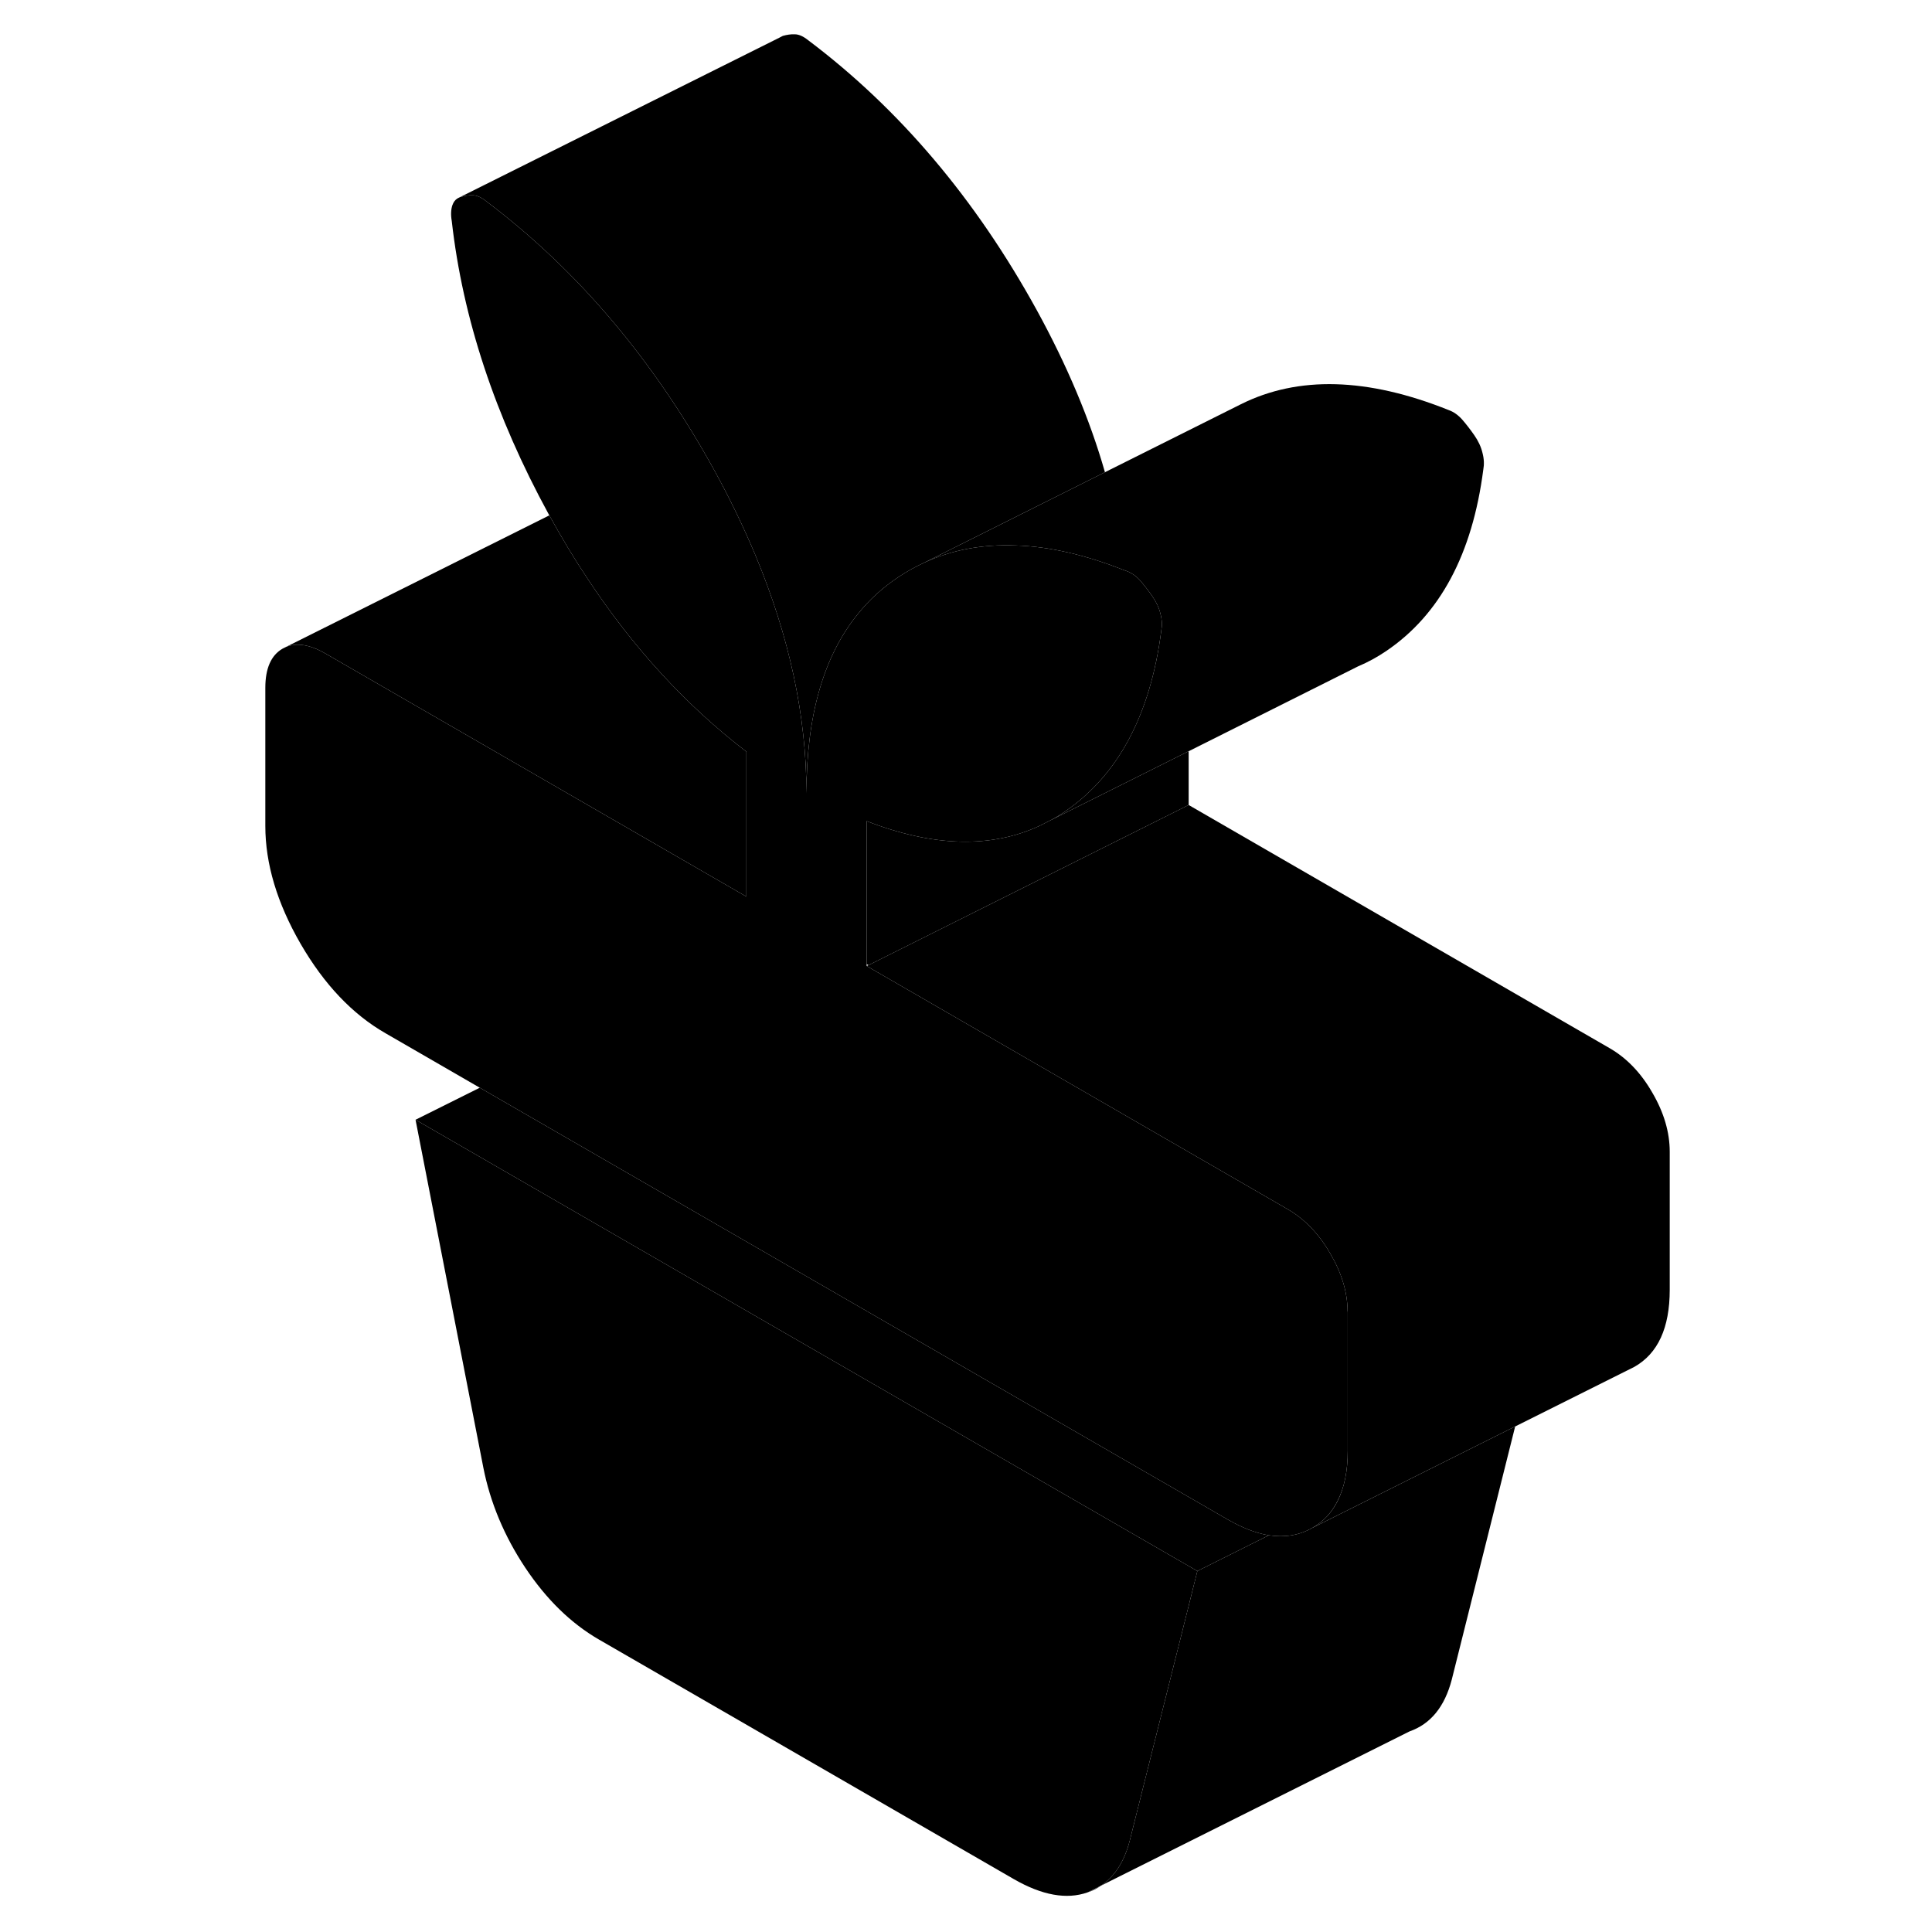 <svg width="24" height="24" viewBox="0 0 92 120" xmlns="http://www.w3.org/2000/svg" stroke-width="1px" stroke-linecap="round" stroke-linejoin="round">
    <path d="M53.56 117.54C53.85 117.44 54.12 117.31 54.36 117.14L53.56 117.54Z" class="pr-icon-iso-solid-stroke" stroke-linejoin="round"/>
    <path d="M69.71 81.54V90.11C69.71 91.37 69.5 92.4 69.08 93.22C68.72 93.95 68.2 94.51 67.51 94.9C66.7 95.36 65.81 95.51 64.82 95.36H64.81C64.01 95.23 63.16 94.9 62.24 94.37L35.6 78.99L15.8 67.56L9.95 64.18C7.89 63 6.13 61.14 4.67 58.62C3.21 56.09 2.48 53.65 2.48 51.3V42.72C2.48 41.51 2.84 40.7 3.55 40.29L3.77 40.18C4.45 39.91 5.26 40.04 6.21 40.59L32.36 55.69V46.69C28.61 43.81 25.31 40.22 22.48 35.92C21.65 34.68 20.87 33.37 20.12 32.01C20.11 31.99 20.09 31.96 20.08 31.94C16.75 25.84 14.74 19.77 14.06 13.73C13.99 13.34 14.01 13 14.1 12.74C14.17 12.55 14.27 12.41 14.42 12.32L14.56 12.25C14.56 12.25 14.6 12.24 14.62 12.23C14.87 12.16 15.11 12.12 15.36 12.13C15.61 12.13 15.89 12.25 16.2 12.5C21.87 16.77 26.6 22.36 30.4 29.27C31.36 31.02 32.19 32.75 32.91 34.46C35.03 39.54 36.09 44.47 36.09 49.27C36.09 44.47 37.15 40.76 39.28 38.14C39.99 37.25 40.83 36.49 41.79 35.85C42.31 35.5 42.86 35.2 43.42 34.94C45.14 34.15 47.02 33.8 49.08 33.88C51.16 33.94 53.42 34.46 55.86 35.43C55.9 35.44 55.94 35.45 55.98 35.47C56.1 35.51 56.21 35.57 56.32 35.64C56.5 35.74 56.67 35.89 56.82 36.06C57.07 36.35 57.32 36.67 57.57 37.03C57.82 37.39 57.99 37.75 58.08 38.13C58.18 38.51 58.19 38.85 58.13 39.17C57.45 44.42 55.44 48.17 52.11 50.43C51.77 50.66 51.43 50.87 51.07 51.04L50.6 51.28C47.57 52.7 43.97 52.61 39.83 51V60L65.97 75.1C67.03 75.71 67.92 76.63 68.63 77.87C69.33 79.06 69.69 80.25 69.7 81.42C69.71 81.46 69.71 81.5 69.71 81.54Z" class="pr-icon-iso-solid-stroke" stroke-linejoin="round"/>
    <path d="M78.13 29.17C77.45 34.42 75.44 38.17 72.11 40.43C71.55 40.81 70.97 41.13 70.37 41.38L70.25 41.44L59.83 46.66L51.07 51.04C51.43 50.87 51.77 50.66 52.11 50.43C55.44 48.17 57.45 44.42 58.13 39.17C58.19 38.85 58.18 38.51 58.08 38.13C57.99 37.75 57.82 37.39 57.57 37.03C57.32 36.67 57.07 36.35 56.82 36.06C56.67 35.89 56.5 35.74 56.32 35.64C56.21 35.57 56.1 35.51 55.98 35.47C55.94 35.45 55.9 35.44 55.86 35.43C53.42 34.46 51.16 33.94 49.08 33.88C47.02 33.8 45.14 34.15 43.42 34.94L47.9 32.7L54.63 29.33L63.07 25.11C66.63 23.33 70.94 23.45 75.98 25.47C76.29 25.58 76.57 25.78 76.82 26.06C77.07 26.35 77.32 26.67 77.57 27.03C77.82 27.39 77.99 27.75 78.08 28.13C78.18 28.51 78.19 28.85 78.13 29.17Z" class="pr-icon-iso-solid-stroke" stroke-linejoin="round"/>
    <path d="M54.63 29.33L47.9 32.7L43.42 34.94C42.86 35.2 42.31 35.5 41.79 35.85C40.83 36.49 39.99 37.25 39.28 38.14C37.15 40.76 36.09 44.47 36.09 49.27C36.09 44.47 35.03 39.54 32.91 34.46C32.19 32.75 31.36 31.02 30.4 29.27C26.6 22.36 21.87 16.77 16.2 12.5C15.89 12.25 15.61 12.13 15.36 12.13C15.11 12.12 14.87 12.16 14.62 12.23C14.6 12.23 14.58 12.23 14.56 12.25L34.39 2.35L34.62 2.23C34.87 2.16 35.11 2.12 35.36 2.13C35.61 2.13 35.89 2.25 36.2 2.5C41.87 6.77 46.6 12.36 50.4 19.27C52.27 22.68 53.69 26.04 54.63 29.33Z" class="pr-icon-iso-solid-stroke" stroke-linejoin="round"/>
    <path d="M59.83 46.66V50L39.94 59.95L39.83 59.88V51C43.97 52.61 47.57 52.7 50.6 51.28L51.07 51.04L59.83 46.66Z" class="pr-icon-iso-solid-stroke" stroke-linejoin="round"/>
    <path d="M32.36 46.69V55.69L6.21 40.59C5.26 40.04 4.45 39.91 3.77 40.18L20.12 32.01C20.87 33.37 21.65 34.68 22.48 35.92C25.31 40.22 28.61 43.81 32.36 46.69Z" class="pr-icon-iso-solid-stroke" stroke-linejoin="round"/>
    <path d="M80.11 88.6L76.17 104.33C75.73 106.01 74.86 107.08 73.55 107.54L54.35 117.14C55.22 116.58 55.83 115.64 56.17 114.33L59.46 101.22L60.37 97.58L64.81 95.36H64.82C65.81 95.51 66.7 95.36 67.51 94.9L80.11 88.6Z" class="pr-icon-iso-solid-stroke" stroke-linejoin="round"/>
    <path d="M60.37 97.58L59.46 101.22L56.17 114.33C55.83 115.64 55.22 116.58 54.35 117.14L53.55 117.54C52.25 118 50.72 117.72 48.98 116.72L23.21 101.84C21.46 100.83 19.94 99.34 18.63 97.38C17.32 95.41 16.45 93.33 16.02 91.15L11.81 69.55L36.86 84.01L60.37 97.58Z" class="pr-icon-iso-solid-stroke" stroke-linejoin="round"/>
    <path d="M89.71 71.54V80.11C89.71 82.47 88.98 84.07 87.51 84.9L67.51 94.9C68.2 94.51 68.72 93.95 69.08 93.23C69.5 92.4 69.71 91.37 69.71 90.11V81.54C69.71 81.54 69.71 81.46 69.7 81.42C69.69 80.25 69.33 79.06 68.63 77.87C67.92 76.63 67.03 75.71 65.97 75.1L39.83 60L39.94 59.95L59.83 50L85.97 65.1C87.03 65.71 87.92 66.63 88.63 67.87C89.35 69.1 89.71 70.33 89.71 71.54Z" class="pr-icon-iso-solid-stroke" stroke-linejoin="round"/>
    <path d="M64.81 95.36L60.37 97.58L36.86 84.01L11.81 69.55L15.8 67.56L35.6 78.99L62.24 94.37C63.16 94.9 64.01 95.23 64.81 95.36Z" class="pr-icon-iso-solid-stroke" stroke-linejoin="round"/>
</svg>
